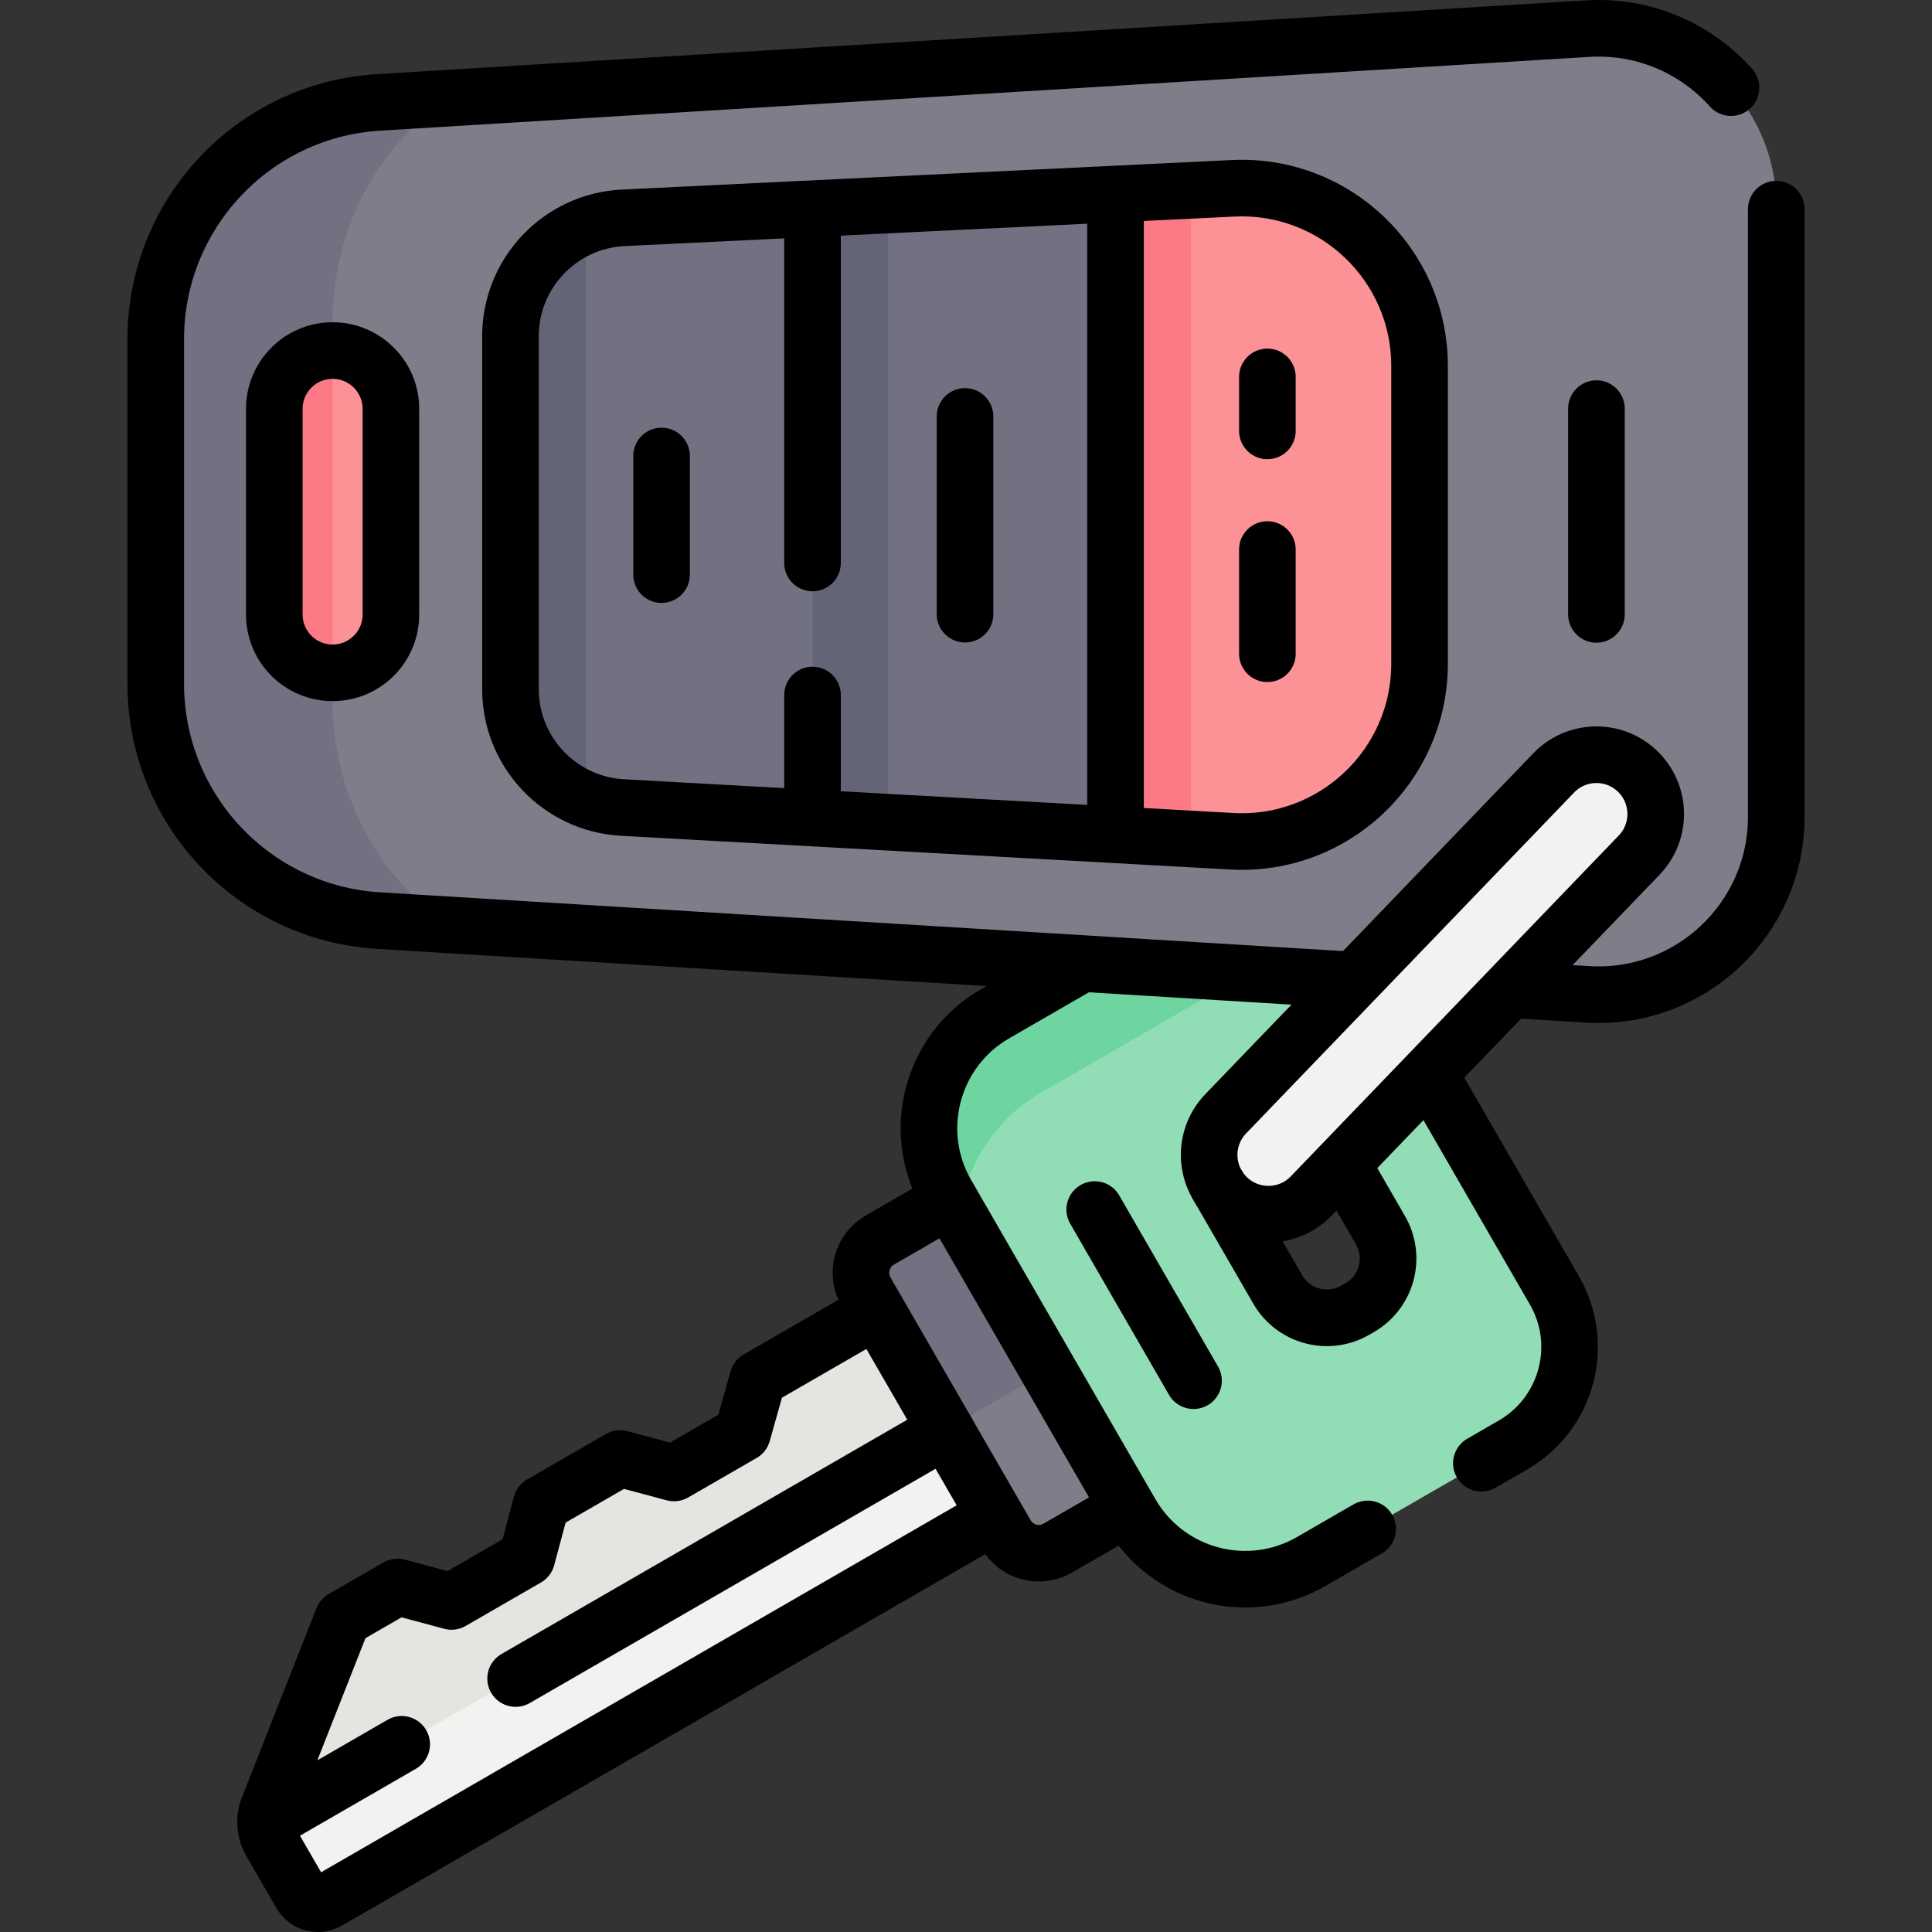 <?xml version="1.0" encoding="UTF-8"?>
<svg xmlns="http://www.w3.org/2000/svg" xmlns:xlink="http://www.w3.org/1999/xlink" version="1.1" id="Capa_1" x="0px" y="0px" viewBox="0 0 512 512" style="enable-background:new 0 0 512 512;" xml:space="preserve" width="512" height="512">
<rect x="0" y="0" width="512" height="512" fill="#333333" stroke="none"/>
<g>
	<g>
		<path style="fill:#F2F2F0;" d="M263.77,401.67L86.88,503.8c-2.5,1.44-5.71,0.59-7.15-1.92l-7.95-13.77&#10;&#9;&#9;&#9;c-0.89-1.55-1.37-3.28-1.4-5.03l105.144-72.002l75.156-32.088l13.09,4.7V401.67z"/>
		<path style="fill:#7E7D89;" d="M266.628,406.616l-15.95-27.625l-17.413-35.768c-2.761-4.783-1.123-10.899,3.66-13.66l16.06-9.425&#10;&#9;&#9;&#9;l27.997,30.516l17.859,48.91l-18.554,10.712C275.505,413.038,269.389,411.399,266.628,406.616z"/>
		<path style="fill:#E4E5E1;" d="M250.68,378.99L70.38,483.08c-0.03-1.36,0.21-2.74,0.72-4.04l19.228-48.801&#10;&#9;&#9;&#9;c0.331-0.841,0.938-1.545,1.721-1.997l11.865-6.852c0.919-0.531,2.012-0.675,3.037-0.4l11.107,2.981&#10;&#9;&#9;&#9;c1.025,0.275,2.118,0.131,3.037-0.399l17.08-9.863c0.918-0.53,1.588-1.403,1.863-2.427l2.982-11.112&#10;&#9;&#9;&#9;c0.275-1.024,0.945-1.897,1.863-2.427l17.991-10.393c0.919-0.531,2.012-0.675,3.038-0.4l11.107,2.98&#10;&#9;&#9;&#9;c1.025,0.275,2.118,0.131,3.038-0.4l15.296-8.837c0.903-0.522,1.566-1.375,1.849-2.378l3.188-11.309&#10;&#9;&#9;&#9;c0.283-1.004,0.947-1.857,1.85-2.379l30.111-17.387l13.833,8.779L250.68,378.99z"/>
		<path style="fill:#717182;" d="M277.82,363.16l-27.14,15.83l-18.33-31.75h-0.01l-2.85-4.94c-2.76-4.79-1.12-10.9,3.66-13.67&#10;&#9;&#9;&#9;l18.56-10.71l21.225,16.217L277.82,363.16z"/>
		<path style="fill:#91DEB6;" d="M411.94,341.96l-48.495-83.993l-6.188-5.462c-8.29-14.35-26.63-19.26-40.98-10.98l-49.412,28.659&#10;&#9;&#9;&#9;c-16.74,9.67-24.117,28.436-14.447,45.176l2.102,7.42L299.67,401c9.67,16.74,31.07,22.48,47.81,12.81l53.47-30.87&#10;&#9;&#9;&#9;C415.3,374.66,420.22,356.31,411.94,341.96z M360.35,346.51l-1.23,0.72c-7.18,4.14-16.35,1.68-20.49-5.49l-16.43-28.45l6.73-21.2&#10;&#9;&#9;&#9;c7.17-4.15,16.35-1.69,20.49,5.49l16.42,28.44C369.99,333.2,367.53,342.37,360.35,346.51z"/>
		<path style="fill:#6ED5A1;" d="M363.44,257.97c-10.12-5.5-24.02-5.09-34.28,0.83l-53.47,30.87&#10;&#9;&#9;&#9;c-11.83,6.83-20.51,20.04-21.17,33.11l-3.64-6.3c-9.67-16.74-3.93-38.14,12.81-47.81l53.47-30.87&#10;&#9;&#9;&#9;c14.35-8.28,32.69-3.37,40.98,10.98L363.44,257.97z"/>
		<path style="fill:#7E7D89;" d="M420.726,7.589L119.28,25.981l-15.686,4.148C70.431,32.153,44.571,59.655,44.571,92.9l1.549,85.407&#10;&#9;&#9;&#9;c0,33.245,21.982,58.983,55.145,61.006l18.035,5.814l301.425,18.388c27.11,1.654,50.005-19.9,50.005-47.078V54.667&#10;&#9;&#9;&#9;C470.73,27.489,447.836,5.935,420.726,7.589z"/>
		<path style="fill:#717182;" d="M119.3,245.127l-19.01-1.158c-33.16-2.03-59.02-29.53-59.02-62.78V89.91&#10;&#9;&#9;&#9;c0-33.24,25.86-60.75,59.02-62.77l18.99-1.16c-18.7,12-31.14,34.26-31.14,59.54v100.07C88.14,210.88,100.59,233.127,119.3,245.127&#10;&#9;&#9;&#9;z"/>
		<path style="fill:#FC9295;" d="M376.2,96.98v78.89c0,27.06-22.73,48.56-49.74,47.07l-10.83-0.601l-20-7.873V56.161l20-5.72&#10;&#9;&#9;&#9;l11.15-0.541C353.68,48.6,376.2,70.06,376.2,96.98z"/>
		<polygon style="fill:#FC7A86;" points="315.63,50.44 315.63,222.34 295.63,221.23 274.253,146.514 295.63,51.41 &#9;&#9;"/>
		<polygon style="fill:#717182;" points="295.63,51.41 295.63,221.23 235.32,217.896 215.32,209.761 215.32,63.126 235.32,54.331 &#9;&#9;&#10;&#9;&#9;&#9;"/>
		<polygon style="fill:#646477;" points="235.32,54.33 235.32,217.9 215.32,216.79 204.23,139.737 215.32,55.3 &#9;&#9;"/>
		<path style="fill:#FC9295;" d="M86.936,176.725c-8.19-0.452-12.424-9.934-12.424-18.141l-0.141-48.212&#10;&#9;&#9;&#9;c0-8.248,4.719-16.12,12.953-16.518L88.14,92.9c8.484-0.01,15.454,6.877,15.454,15.459v54.488c0,8.588-6.977,15.471-15.454,15.46&#10;&#9;&#9;&#9;C87.859,178.307,86.936,176.725,86.936,176.725z"/>
		<path style="fill:#FC7A86;" d="M88.14,92.9v85.4c-0.28,0-0.57,0-0.85-0.02c-8.19-0.45-14.6-7.23-14.6-15.43v-54.49&#10;&#9;&#9;&#9;c0-8.25,6.48-15.04,14.71-15.44C87.65,92.91,87.89,92.9,88.14,92.9z"/>
		<path style="fill:#F2F2F0;" d="M336.425,321.767c-3.989,0.07-8.006-1.37-11.121-4.343c-6.278-5.991-6.51-15.937-0.519-22.214&#10;&#9;&#9;&#9;l86.918-90.333c5.988-6.278,15.934-6.512,22.214-0.52c6.278,5.991,6.51,15.937,0.519,22.214l-86.918,90.333&#10;&#9;&#9;&#9;C344.501,320.068,340.478,321.697,336.425,321.767z"/>
		<path style="fill:#717182;" d="M215.32,55.3v161.49L164.97,214c-3.41-0.188-6.665-0.921-9.69-2.1&#10;&#9;&#9;&#9;c-10.404-9.638-16.744-22.191-16.744-35.457l-0.753-84.329c0-13.27,7.499-24.506,17.497-32.274c3.09-1.206,6.422-1.941,9.91-2.11&#10;&#9;&#9;&#9;L215.32,55.3z"/>
		<path style="fill:#646477;" d="M155.28,59.84V211.9c-11.76-4.58-20-16-20-29.27V89.11C135.28,75.84,143.53,64.42,155.28,59.84z"/>
	</g>
	<g>
		<g>
			<path style="fill:none;stroke:#000000;stroke-width:15;stroke-linecap:round;stroke-linejoin:round;stroke-miterlimit:10;" d="&#10;&#9;&#9;&#9;&#9;M298.771,399.606l-18.483,10.671c-4.783,2.761-10.899,1.123-13.66-3.66l-37.136-64.321c-2.761-4.783-1.123-10.899,3.66-13.66&#10;&#9;&#9;&#9;&#9;l18.525-10.695"/>
			<path style="fill:none;stroke:#000000;stroke-width:15;stroke-linecap:round;stroke-linejoin:round;stroke-miterlimit:10;" d="&#10;&#9;&#9;&#9;&#9;M355.935,308.862l9.908,17.161c4.142,7.174,1.684,16.348-5.49,20.49l-1.233,0.712c-7.174,4.142-16.348,1.684-20.49-5.49&#10;&#9;&#9;&#9;&#9;l-15.794-27.333"/>
			<path style="fill:none;stroke:#000000;stroke-width:15;stroke-linecap:round;stroke-linejoin:round;stroke-miterlimit:10;" d="&#10;&#9;&#9;&#9;&#9;M362.44,405.179l-14.957,8.635c-16.74,9.665-38.146,3.929-47.811-12.811l-48.797-84.519c-9.665-16.74-3.929-38.146,12.811-47.811&#10;&#9;&#9;&#9;&#9;l22.971-13.262"/>
			<path style="fill:none;stroke:#000000;stroke-width:15;stroke-linecap:round;stroke-linejoin:round;stroke-miterlimit:10;" d="&#10;&#9;&#9;&#9;&#9;M378.886,284.719l33.049,57.243c8.284,14.349,3.368,32.696-10.981,40.981l-8.374,4.834"/>
			<path style="fill:none;stroke:#000000;stroke-width:15;stroke-linecap:round;stroke-linejoin:round;stroke-miterlimit:10;" d="&#10;&#9;&#9;&#9;&#9;M263.648,401.741L86.881,503.797c-2.505,1.446-5.708,0.588-7.154-1.917l-7.949-13.767c-1.596-2.765-1.844-6.106-0.675-9.076&#10;&#9;&#9;&#9;&#9;l19.732-50.093l14.514-8.38l14.309,3.834l19.957-11.522l3.834-14.309l20.864-12.046l14.309,3.834l18.143-10.475l4.066-14.442&#10;&#9;&#9;&#9;&#9;l31.39-18.123"/>
			
				<line style="fill:none;stroke:#000000;stroke-width:15;stroke-linecap:round;stroke-linejoin:round;stroke-miterlimit:10;" x1="136.642" y1="444.83" x2="250.678" y2="378.991"/>
			
				<line style="fill:none;stroke:#000000;stroke-width:15;stroke-linecap:round;stroke-linejoin:round;stroke-miterlimit:10;" x1="71.066" y1="482.69" x2="106.453" y2="462.26"/>
			
				<line style="fill:none;stroke:#000000;stroke-width:15;stroke-linecap:round;stroke-linejoin:round;stroke-miterlimit:10;" x1="290.11" y1="320.545" x2="316.296" y2="365.902"/>
		</g>
		<g>
			<path style="fill:none;stroke:#000000;stroke-width:15;stroke-linecap:round;stroke-linejoin:round;stroke-miterlimit:10;" d="&#10;&#9;&#9;&#9;&#9;M458.729,23.223c-9.255-10.342-22.982-16.55-38.003-15.634L100.292,27.14C67.13,29.163,41.27,56.665,41.27,89.91v91.285&#10;&#9;&#9;&#9;&#9;c0,33.245,25.86,60.747,59.023,62.77l258.322,15.761"/>
			<path style="fill:none;stroke:#000000;stroke-width:15;stroke-linecap:round;stroke-linejoin:round;stroke-miterlimit:10;" d="&#10;&#9;&#9;&#9;&#9;M400.402,262.276l20.324,1.24c27.11,1.654,50.005-19.9,50.005-47.078V55.426"/>
			<path style="fill:none;stroke:#000000;stroke-width:15;stroke-linecap:round;stroke-linejoin:round;stroke-miterlimit:10;" d="&#10;&#9;&#9;&#9;&#9;M135.28,182.627V89.114c0-16.765,13.16-30.578,29.905-31.388l161.596-7.823c26.896-1.302,49.415,20.153,49.415,47.081v78.891&#10;&#9;&#9;&#9;&#9;c0,27.056-22.725,48.559-49.74,47.064l-161.488-8.935C148.313,213.082,135.28,199.308,135.28,182.627z"/>
			<path style="fill:none;stroke:#000000;stroke-width:15;stroke-linecap:round;stroke-linejoin:round;stroke-miterlimit:10;" d="&#10;&#9;&#9;&#9;&#9;M87.293,178.283L87.293,178.283c-8.19-0.452-14.599-7.229-14.599-15.436v-54.488c0-8.248,6.471-15.044,14.705-15.442h0&#10;&#9;&#9;&#9;&#9;c8.815-0.426,16.195,6.611,16.195,15.442v54.488C103.594,171.72,96.147,178.772,87.293,178.283z"/>
			
				<line style="fill:none;stroke:#000000;stroke-width:15;stroke-linecap:round;stroke-linejoin:round;stroke-miterlimit:10;" x1="423.071" y1="162.82" x2="423.071" y2="108.285"/>
			
				<line style="fill:none;stroke:#000000;stroke-width:15;stroke-linecap:round;stroke-linejoin:round;stroke-miterlimit:10;" x1="215.323" y1="149.189" x2="215.323" y2="55.723"/>
			
				<line style="fill:none;stroke:#000000;stroke-width:15;stroke-linecap:round;stroke-linejoin:round;stroke-miterlimit:10;" x1="215.323" y1="216.596" x2="215.323" y2="184.189"/>
			
				<line style="fill:none;stroke:#000000;stroke-width:15;stroke-linecap:round;stroke-linejoin:round;stroke-miterlimit:10;" x1="295.629" y1="220.936" x2="295.629" y2="52.189"/>
			
				<line style="fill:none;stroke:#000000;stroke-width:15;stroke-linecap:round;stroke-linejoin:round;stroke-miterlimit:10;" x1="335.869" y1="114.189" x2="335.869" y2="99.879"/>
			
				<line style="fill:none;stroke:#000000;stroke-width:15;stroke-linecap:round;stroke-linejoin:round;stroke-miterlimit:10;" x1="335.869" y1="173.247" x2="335.869" y2="145.632"/>
			
				<line style="fill:none;stroke:#000000;stroke-width:15;stroke-linecap:round;stroke-linejoin:round;stroke-miterlimit:10;" x1="255.738" y1="162.766" x2="255.738" y2="110.36"/>
			
				<line style="fill:none;stroke:#000000;stroke-width:15;stroke-linecap:round;stroke-linejoin:round;stroke-miterlimit:10;" x1="175.319" y1="152.284" x2="175.319" y2="120.841"/>
		</g>
		<g>
			<path style="fill:none;stroke:#000000;stroke-width:15;stroke-linecap:round;stroke-linejoin:round;stroke-miterlimit:10;" d="&#10;&#9;&#9;&#9;&#9;M336.425,321.767c-3.989,0.07-8.006-1.37-11.121-4.343c-6.278-5.991-6.51-15.937-0.519-22.214l86.918-90.333&#10;&#9;&#9;&#9;&#9;c5.988-6.278,15.934-6.512,22.214-0.52c6.278,5.991,6.51,15.937,0.519,22.214l-86.918,90.333&#10;&#9;&#9;&#9;&#9;C344.501,320.068,340.478,321.697,336.425,321.767z"/>
		</g>
	</g>
</g>















</svg>
